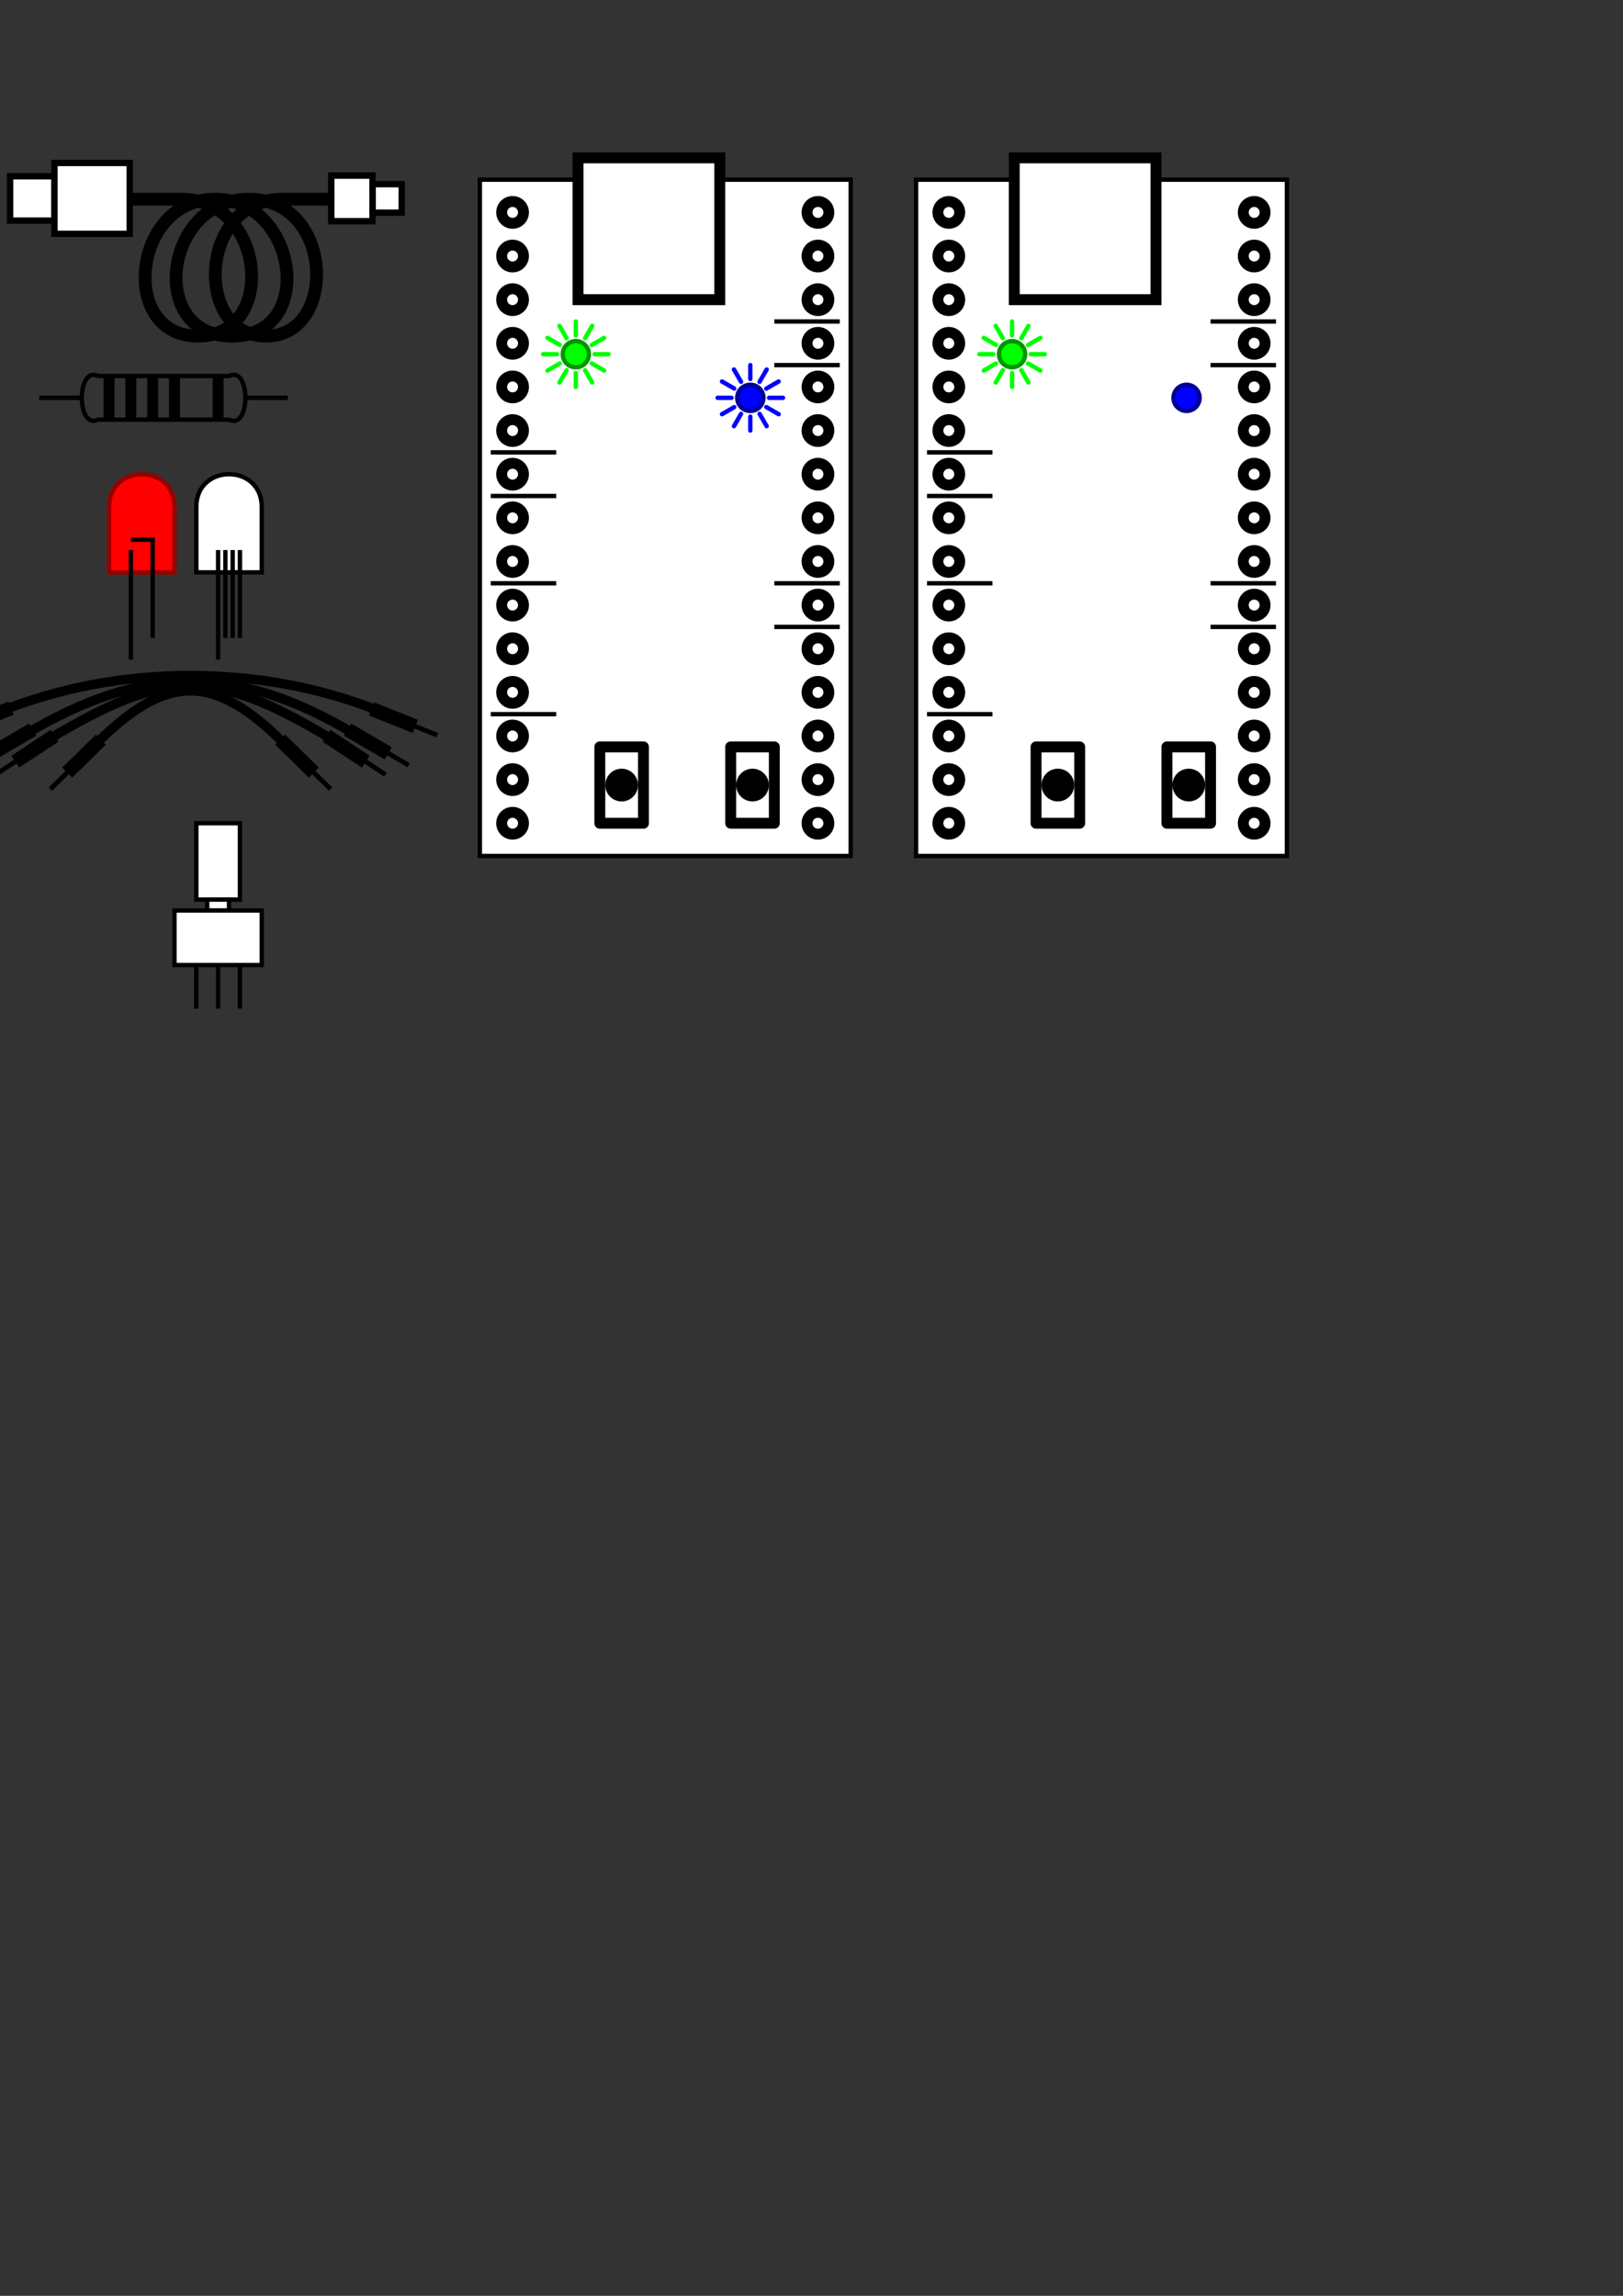 <?xml version="1.0" encoding="UTF-8" standalone="no"?>
<!-- Created with Inkscape (http://www.inkscape.org/) -->

<svg
   xmlns:dc="http://purl.org/dc/elements/1.1/"
   xmlns:cc="http://creativecommons.org/ns#"
   xmlns:rdf="http://www.w3.org/1999/02/22-rdf-syntax-ns#"
   xmlns:svg="http://www.w3.org/2000/svg"
   xmlns="http://www.w3.org/2000/svg"
   xmlns:sodipodi="http://sodipodi.sourceforge.net/DTD/sodipodi-0.dtd"
   xmlns:inkscape="http://www.inkscape.org/namespaces/inkscape"
   width="744.094"
   height="1052.362"
   id="svg2"
   version="1.1"
   inkscape:version="0.48.4 r9939"
   sodipodi:docname="components.svg">
  <rect width="100%" height="100%" fill="#333333" stroke="none"/>
  <defs
     id="defs4" />
  <sodipodi:namedview
     id="base"
     pagecolor="#ffffff"
     bordercolor="#666666"
     borderopacity="1.0"
     inkscape:pageopacity="0.0"
     inkscape:pageshadow="2"
     inkscape:zoom="0.37156404"
     inkscape:cx="239.86147"
     inkscape:cy="593.26072"
     inkscape:document-units="px"
     inkscape:current-layer="layer1"
     showgrid="true"
     inkscape:window-width="1301"
     inkscape:window-height="744"
     inkscape:window-x="65"
     inkscape:window-y="24"
     inkscape:window-maximized="1">
    <inkscape:grid
       type="xygrid"
       id="grid2985"
       empspacing="5"
       visible="true"
       enabled="true"
       snapvisiblegridlinesonly="true" />
  </sodipodi:namedview>
  <g
     inkscape:label="Layer 1"
     inkscape:groupmode="layer"
     id="layer1">
    <g
       id="g4143">
      <g
         id="g4063">
        <rect
           style="fill:#ffffff;fill-opacity:1;stroke:#000000;stroke-opacity:1;stroke-width:2;stroke-miterlimit:4;stroke-dasharray:none"
           id="rect3899"
           width="170"
           height="310"
           x="220"
           y="82.362" />
        <path
           sodipodi:type="arc"
           style="fill:#ffffff;fill-opacity:1;stroke:#000000;stroke-opacity:1;stroke-width:5;stroke-miterlimit:4;stroke-dasharray:none"
           id="path3071"
           sodipodi:cx="235"
           sodipodi:cy="97.362183"
           sodipodi:rx="5"
           sodipodi:ry="5"
           d="m 240,97.362 a 5,5 0 1 1 -10,0 5,5 0 1 1 10,0 z" />
        <path
           d="m 240,97.362 a 5,5 0 1 1 -10,0 5,5 0 1 1 10,0 z"
           sodipodi:ry="5"
           sodipodi:rx="5"
           sodipodi:cy="97.362183"
           sodipodi:cx="235"
           id="path3841"
           style="fill:#ffffff;fill-opacity:1;stroke:#000000;stroke-opacity:1;stroke-width:5;stroke-miterlimit:4;stroke-dasharray:none"
           sodipodi:type="arc"
           transform="translate(0,20)" />
        <path
           transform="translate(0,40)"
           sodipodi:type="arc"
           style="fill:#ffffff;fill-opacity:1;stroke:#000000;stroke-opacity:1;stroke-width:5;stroke-miterlimit:4;stroke-dasharray:none"
           id="path3843"
           sodipodi:cx="235"
           sodipodi:cy="97.362183"
           sodipodi:rx="5"
           sodipodi:ry="5"
           d="m 240,97.362 a 5,5 0 1 1 -10,0 5,5 0 1 1 10,0 z" />
        <path
           d="m 240,97.362 a 5,5 0 1 1 -10,0 5,5 0 1 1 10,0 z"
           sodipodi:ry="5"
           sodipodi:rx="5"
           sodipodi:cy="97.362183"
           sodipodi:cx="235"
           id="path3845"
           style="fill:#ffffff;fill-opacity:1;stroke:#000000;stroke-opacity:1;stroke-width:5;stroke-miterlimit:4;stroke-dasharray:none"
           sodipodi:type="arc"
           transform="translate(0,60)" />
        <path
           transform="translate(0,80)"
           sodipodi:type="arc"
           style="fill:#ffffff;fill-opacity:1;stroke:#000000;stroke-opacity:1;stroke-width:5;stroke-miterlimit:4;stroke-dasharray:none"
           id="path3847"
           sodipodi:cx="235"
           sodipodi:cy="97.362183"
           sodipodi:rx="5"
           sodipodi:ry="5"
           d="m 240,97.362 a 5,5 0 1 1 -10,0 5,5 0 1 1 10,0 z" />
        <path
           d="m 240,97.362 a 5,5 0 1 1 -10,0 5,5 0 1 1 10,0 z"
           sodipodi:ry="5"
           sodipodi:rx="5"
           sodipodi:cy="97.362183"
           sodipodi:cx="235"
           id="path3849"
           style="fill:#ffffff;fill-opacity:1;stroke:#000000;stroke-opacity:1;stroke-width:5;stroke-miterlimit:4;stroke-dasharray:none"
           sodipodi:type="arc"
           transform="translate(0,100)" />
        <path
           transform="translate(0,120)"
           sodipodi:type="arc"
           style="fill:#ffffff;fill-opacity:1;stroke:#000000;stroke-opacity:1;stroke-width:5;stroke-miterlimit:4;stroke-dasharray:none"
           id="path3851"
           sodipodi:cx="235"
           sodipodi:cy="97.362183"
           sodipodi:rx="5"
           sodipodi:ry="5"
           d="m 240,97.362 a 5,5 0 1 1 -10,0 5,5 0 1 1 10,0 z" />
        <path
           d="m 240,97.362 a 5,5 0 1 1 -10,0 5,5 0 1 1 10,0 z"
           sodipodi:ry="5"
           sodipodi:rx="5"
           sodipodi:cy="97.362183"
           sodipodi:cx="235"
           id="path3853"
           style="fill:#ffffff;fill-opacity:1;stroke:#000000;stroke-opacity:1;stroke-width:5;stroke-miterlimit:4;stroke-dasharray:none"
           sodipodi:type="arc"
           transform="translate(0,140)" />
        <path
           transform="translate(0,160)"
           sodipodi:type="arc"
           style="fill:#ffffff;fill-opacity:1;stroke:#000000;stroke-opacity:1;stroke-width:5;stroke-miterlimit:4;stroke-dasharray:none"
           id="path3855"
           sodipodi:cx="235"
           sodipodi:cy="97.362183"
           sodipodi:rx="5"
           sodipodi:ry="5"
           d="m 240,97.362 a 5,5 0 1 1 -10,0 5,5 0 1 1 10,0 z" />
        <path
           d="m 240,97.362 a 5,5 0 1 1 -10,0 5,5 0 1 1 10,0 z"
           sodipodi:ry="5"
           sodipodi:rx="5"
           sodipodi:cy="97.362183"
           sodipodi:cx="235"
           id="path3857"
           style="fill:#ffffff;fill-opacity:1;stroke:#000000;stroke-opacity:1;stroke-width:5;stroke-miterlimit:4;stroke-dasharray:none"
           sodipodi:type="arc"
           transform="translate(0,180)" />
        <path
           transform="translate(0,200)"
           sodipodi:type="arc"
           style="fill:#ffffff;fill-opacity:1;stroke:#000000;stroke-opacity:1;stroke-width:5;stroke-miterlimit:4;stroke-dasharray:none"
           id="path3859"
           sodipodi:cx="235"
           sodipodi:cy="97.362183"
           sodipodi:rx="5"
           sodipodi:ry="5"
           d="m 240,97.362 a 5,5 0 1 1 -10,0 5,5 0 1 1 10,0 z" />
        <path
           d="m 240,97.362 a 5,5 0 1 1 -10,0 5,5 0 1 1 10,0 z"
           sodipodi:ry="5"
           sodipodi:rx="5"
           sodipodi:cy="97.362183"
           sodipodi:cx="235"
           id="path3861"
           style="fill:#ffffff;fill-opacity:1;stroke:#000000;stroke-opacity:1;stroke-width:5;stroke-miterlimit:4;stroke-dasharray:none"
           sodipodi:type="arc"
           transform="translate(0,220)" />
        <path
           transform="translate(0,240)"
           sodipodi:type="arc"
           style="fill:#ffffff;fill-opacity:1;stroke:#000000;stroke-opacity:1;stroke-width:5;stroke-miterlimit:4;stroke-dasharray:none"
           id="path3863"
           sodipodi:cx="235"
           sodipodi:cy="97.362183"
           sodipodi:rx="5"
           sodipodi:ry="5"
           d="m 240,97.362 a 5,5 0 1 1 -10,0 5,5 0 1 1 10,0 z" />
        <path
           d="m 240,97.362 a 5,5 0 1 1 -10,0 5,5 0 1 1 10,0 z"
           sodipodi:ry="5"
           sodipodi:rx="5"
           sodipodi:cy="97.362183"
           sodipodi:cx="235"
           id="path3865"
           style="fill:#ffffff;fill-opacity:1;stroke:#000000;stroke-opacity:1;stroke-width:5;stroke-miterlimit:4;stroke-dasharray:none"
           sodipodi:type="arc"
           transform="translate(0,260)" />
        <path
           transform="translate(0,280)"
           sodipodi:type="arc"
           style="fill:#ffffff;fill-opacity:1;stroke:#000000;stroke-opacity:1;stroke-width:5;stroke-miterlimit:4;stroke-dasharray:none"
           id="path3867"
           sodipodi:cx="235"
           sodipodi:cy="97.362183"
           sodipodi:rx="5"
           sodipodi:ry="5"
           d="m 240,97.362 a 5,5 0 1 1 -10,0 5,5 0 1 1 10,0 z" />
        <path
           d="m 240,97.362 a 5,5 0 1 1 -10,0 5,5 0 1 1 10,0 z"
           sodipodi:ry="5"
           sodipodi:rx="5"
           sodipodi:cy="97.362183"
           sodipodi:cx="235"
           id="path3869"
           style="fill:#ffffff;fill-opacity:1;stroke:#000000;stroke-opacity:1;stroke-width:5;stroke-miterlimit:4;stroke-dasharray:none"
           sodipodi:type="arc"
           transform="translate(140,280)" />
        <path
           transform="translate(140,260)"
           sodipodi:type="arc"
           style="fill:#ffffff;fill-opacity:1;stroke:#000000;stroke-opacity:1;stroke-width:5;stroke-miterlimit:4;stroke-dasharray:none"
           id="path3871"
           sodipodi:cx="235"
           sodipodi:cy="97.362183"
           sodipodi:rx="5"
           sodipodi:ry="5"
           d="m 240,97.362 a 5,5 0 1 1 -10,0 5,5 0 1 1 10,0 z" />
        <path
           d="m 240,97.362 a 5,5 0 1 1 -10,0 5,5 0 1 1 10,0 z"
           sodipodi:ry="5"
           sodipodi:rx="5"
           sodipodi:cy="97.362183"
           sodipodi:cx="235"
           id="path3873"
           style="fill:#ffffff;fill-opacity:1;stroke:#000000;stroke-opacity:1;stroke-width:5;stroke-miterlimit:4;stroke-dasharray:none"
           sodipodi:type="arc"
           transform="translate(140,240)" />
        <path
           transform="translate(140,220)"
           sodipodi:type="arc"
           style="fill:#ffffff;fill-opacity:1;stroke:#000000;stroke-opacity:1;stroke-width:5;stroke-miterlimit:4;stroke-dasharray:none"
           id="path3875"
           sodipodi:cx="235"
           sodipodi:cy="97.362183"
           sodipodi:rx="5"
           sodipodi:ry="5"
           d="m 240,97.362 a 5,5 0 1 1 -10,0 5,5 0 1 1 10,0 z" />
        <path
           d="m 240,97.362 a 5,5 0 1 1 -10,0 5,5 0 1 1 10,0 z"
           sodipodi:ry="5"
           sodipodi:rx="5"
           sodipodi:cy="97.362183"
           sodipodi:cx="235"
           id="path3877"
           style="fill:#ffffff;fill-opacity:1;stroke:#000000;stroke-opacity:1;stroke-width:5;stroke-miterlimit:4;stroke-dasharray:none"
           sodipodi:type="arc"
           transform="translate(140,200)" />
        <path
           transform="translate(140,180)"
           sodipodi:type="arc"
           style="fill:#ffffff;fill-opacity:1;stroke:#000000;stroke-opacity:1;stroke-width:5;stroke-miterlimit:4;stroke-dasharray:none"
           id="path3879"
           sodipodi:cx="235"
           sodipodi:cy="97.362183"
           sodipodi:rx="5"
           sodipodi:ry="5"
           d="m 240,97.362 a 5,5 0 1 1 -10,0 5,5 0 1 1 10,0 z" />
        <path
           d="m 240,97.362 a 5,5 0 1 1 -10,0 5,5 0 1 1 10,0 z"
           sodipodi:ry="5"
           sodipodi:rx="5"
           sodipodi:cy="97.362183"
           sodipodi:cx="235"
           id="path3881"
           style="fill:#ffffff;fill-opacity:1;stroke:#000000;stroke-opacity:1;stroke-width:5;stroke-miterlimit:4;stroke-dasharray:none"
           sodipodi:type="arc"
           transform="translate(140,160)" />
        <path
           transform="translate(140,140)"
           sodipodi:type="arc"
           style="fill:#ffffff;fill-opacity:1;stroke:#000000;stroke-opacity:1;stroke-width:5;stroke-miterlimit:4;stroke-dasharray:none"
           id="path3883"
           sodipodi:cx="235"
           sodipodi:cy="97.362183"
           sodipodi:rx="5"
           sodipodi:ry="5"
           d="m 240,97.362 a 5,5 0 1 1 -10,0 5,5 0 1 1 10,0 z" />
        <path
           d="m 240,97.362 a 5,5 0 1 1 -10,0 5,5 0 1 1 10,0 z"
           sodipodi:ry="5"
           sodipodi:rx="5"
           sodipodi:cy="97.362183"
           sodipodi:cx="235"
           id="path3885"
           style="fill:#ffffff;fill-opacity:1;stroke:#000000;stroke-opacity:1;stroke-width:5;stroke-miterlimit:4;stroke-dasharray:none"
           sodipodi:type="arc"
           transform="translate(140,120)" />
        <path
           transform="translate(140,100)"
           sodipodi:type="arc"
           style="fill:#ffffff;fill-opacity:1;stroke:#000000;stroke-opacity:1;stroke-width:5;stroke-miterlimit:4;stroke-dasharray:none"
           id="path3887"
           sodipodi:cx="235"
           sodipodi:cy="97.362183"
           sodipodi:rx="5"
           sodipodi:ry="5"
           d="m 240,97.362 a 5,5 0 1 1 -10,0 5,5 0 1 1 10,0 z" />
        <path
           d="m 240,97.362 a 5,5 0 1 1 -10,0 5,5 0 1 1 10,0 z"
           sodipodi:ry="5"
           sodipodi:rx="5"
           sodipodi:cy="97.362183"
           sodipodi:cx="235"
           id="path3889"
           style="fill:#ffffff;fill-opacity:1;stroke:#000000;stroke-opacity:1;stroke-width:5;stroke-miterlimit:4;stroke-dasharray:none"
           sodipodi:type="arc"
           transform="translate(140,80)" />
        <path
           transform="translate(140,60)"
           sodipodi:type="arc"
           style="fill:#ffffff;fill-opacity:1;stroke:#000000;stroke-opacity:1;stroke-width:5;stroke-miterlimit:4;stroke-dasharray:none"
           id="path3891"
           sodipodi:cx="235"
           sodipodi:cy="97.362183"
           sodipodi:rx="5"
           sodipodi:ry="5"
           d="m 240,97.362 a 5,5 0 1 1 -10,0 5,5 0 1 1 10,0 z" />
        <path
           d="m 240,97.362 a 5,5 0 1 1 -10,0 5,5 0 1 1 10,0 z"
           sodipodi:ry="5"
           sodipodi:rx="5"
           sodipodi:cy="97.362183"
           sodipodi:cx="235"
           id="path3893"
           style="fill:#ffffff;fill-opacity:1;stroke:#000000;stroke-opacity:1;stroke-width:5;stroke-miterlimit:4;stroke-dasharray:none"
           sodipodi:type="arc"
           transform="translate(140,40)" />
        <path
           transform="translate(140,20)"
           sodipodi:type="arc"
           style="fill:#ffffff;fill-opacity:1;stroke:#000000;stroke-opacity:1;stroke-width:5;stroke-miterlimit:4;stroke-dasharray:none"
           id="path3895"
           sodipodi:cx="235"
           sodipodi:cy="97.362183"
           sodipodi:rx="5"
           sodipodi:ry="5"
           d="m 240,97.362 a 5,5 0 1 1 -10,0 5,5 0 1 1 10,0 z" />
        <path
           d="m 240,97.362 a 5,5 0 1 1 -10,0 5,5 0 1 1 10,0 z"
           sodipodi:ry="5"
           sodipodi:rx="5"
           sodipodi:cy="97.362183"
           sodipodi:cx="235"
           id="path3897"
           style="fill:#ffffff;fill-opacity:1;stroke:#000000;stroke-opacity:1;stroke-width:5;stroke-miterlimit:4;stroke-dasharray:none"
           sodipodi:type="arc"
           transform="translate(140,0)" />
        <rect
           style="fill:#ffffff;fill-opacity:1;stroke:#000000;stroke-opacity:1;stroke-width:5;stroke-miterlimit:4;stroke-dasharray:none"
           id="rect3901"
           width="65"
           height="65"
           x="265"
           y="72.362" />
        <path
           style="fill:none;stroke:#000000;stroke-width:2;stroke-linecap:butt;stroke-linejoin:miter;stroke-opacity:1;stroke-miterlimit:4;stroke-dasharray:none"
           d="m 385,147.362 -30,0"
           id="path3903"
           inkscape:connector-curvature="0" />
        <path
           inkscape:connector-curvature="0"
           id="path3905"
           d="m 385,167.362 -30,0"
           style="fill:none;stroke:#000000;stroke-width:2;stroke-linecap:butt;stroke-linejoin:miter;stroke-opacity:1;stroke-miterlimit:4;stroke-dasharray:none" />
        <path
           style="fill:none;stroke:#000000;stroke-width:2;stroke-linecap:butt;stroke-linejoin:miter;stroke-opacity:1;stroke-miterlimit:4;stroke-dasharray:none"
           d="m 385,267.362 -30,0"
           id="path3907"
           inkscape:connector-curvature="0" />
        <path
           inkscape:connector-curvature="0"
           id="path3909"
           d="m 385,287.362 -30,0"
           style="fill:none;stroke:#000000;stroke-width:2;stroke-linecap:butt;stroke-linejoin:miter;stroke-opacity:1;stroke-miterlimit:4;stroke-dasharray:none" />
        <path
           style="fill:none;stroke:#000000;stroke-width:2;stroke-linecap:butt;stroke-linejoin:miter;stroke-opacity:1;stroke-miterlimit:4;stroke-dasharray:none"
           d="m 255,327.362 -30,0"
           id="path3911"
           inkscape:connector-curvature="0" />
        <path
           inkscape:connector-curvature="0"
           id="path3913"
           d="m 255,267.362 -30,0"
           style="fill:none;stroke:#000000;stroke-width:2;stroke-linecap:butt;stroke-linejoin:miter;stroke-opacity:1;stroke-miterlimit:4;stroke-dasharray:none" />
        <path
           style="fill:none;stroke:#000000;stroke-width:2;stroke-linecap:butt;stroke-linejoin:miter;stroke-opacity:1;stroke-miterlimit:4;stroke-dasharray:none"
           d="m 255,227.362 -30,0"
           id="path3915"
           inkscape:connector-curvature="0" />
        <path
           inkscape:connector-curvature="0"
           id="path3917"
           d="m 255,207.362 -30,0"
           style="fill:none;stroke:#000000;stroke-width:2;stroke-linecap:butt;stroke-linejoin:miter;stroke-opacity:1;stroke-miterlimit:4;stroke-dasharray:none" />
        <g
           id="g3923">
          <rect
             y="342.362"
             x="275"
             height="35"
             width="20"
             id="rect3919"
             style="fill:#ffffff;fill-opacity:1;stroke:#000000;stroke-width:5;stroke-linecap:round;stroke-linejoin:round;stroke-miterlimit:4;stroke-opacity:1;stroke-dasharray:none" />
          <path
             transform="translate(0,2.5)"
             d="m 290,357.362 a 5,5 0 1 1 -10,0 5,5 0 1 1 10,0 z"
             sodipodi:ry="5"
             sodipodi:rx="5"
             sodipodi:cy="357.36218"
             sodipodi:cx="285"
             id="path3921"
             style="fill:#000000;fill-opacity:1;stroke:#000000;stroke-width:5;stroke-linecap:round;stroke-linejoin:round;stroke-miterlimit:4;stroke-opacity:1;stroke-dasharray:none"
             sodipodi:type="arc" />
        </g>
        <g
           id="g3927"
           transform="translate(60,0)">
          <rect
             style="fill:#ffffff;fill-opacity:1;stroke:#000000;stroke-width:5;stroke-linecap:round;stroke-linejoin:round;stroke-miterlimit:4;stroke-opacity:1;stroke-dasharray:none"
             id="rect3929"
             width="20"
             height="35"
             x="275"
             y="342.362" />
          <path
             sodipodi:type="arc"
             style="fill:#000000;fill-opacity:1;stroke:#000000;stroke-width:5;stroke-linecap:round;stroke-linejoin:round;stroke-miterlimit:4;stroke-opacity:1;stroke-dasharray:none"
             id="path3931"
             sodipodi:cx="285"
             sodipodi:cy="357.36218"
             sodipodi:rx="5"
             sodipodi:ry="5"
             d="m 290,357.362 c 0,2.761 -2.239,5 -5,5 -2.761,0 -5,-2.239 -5,-5 0,-2.761 2.239,-5 5,-5 2.761,0 5,2.239 5,5 z"
             transform="translate(0,2.5)" />
        </g>
      </g>
      <g
         id="g4127">
        <path
           sodipodi:type="arc"
           style="fill:#00ff00;fill-opacity:1;stroke:#009600;stroke-width:1.667;stroke-linecap:round;stroke-linejoin:round;stroke-miterlimit:4;stroke-opacity:1;stroke-dasharray:none"
           id="path3951"
           sodipodi:cx="285"
           sodipodi:cy="357.36218"
           sodipodi:rx="5"
           sodipodi:ry="5"
           d="m 290,357.362 a 5,5 0 1 1 -10,0 5,5 0 1 1 10,0 z"
           transform="matrix(1.2,0,0,1.2,-78,-266.472)" />
        <g
           id="g4023"
           transform="translate(-156,0)"
           style="stroke-width:2;stroke-miterlimit:4;stroke-dasharray:none">
          <path
             id="path3955"
             d="m 435,162.362 -6.406,0"
             style="fill:none;stroke:#00ff00;stroke-width:2;stroke-linecap:round;stroke-linejoin:miter;stroke-miterlimit:4;stroke-opacity:1;stroke-dasharray:none"
             inkscape:connector-curvature="0" />
          <path
             id="path3959"
             d="m 432.99,169.862 -5.683,-3.281"
             style="fill:none;stroke:#00ff00;stroke-width:2;stroke-linecap:round;stroke-linejoin:miter;stroke-miterlimit:4;stroke-opacity:1;stroke-dasharray:none"
             inkscape:connector-curvature="0" />
          <path
             id="path3961"
             d="m 427.5,175.353 -3.252,-5.633"
             style="fill:none;stroke:#00ff00;stroke-width:2;stroke-linecap:round;stroke-linejoin:miter;stroke-miterlimit:4;stroke-opacity:1;stroke-dasharray:none"
             inkscape:connector-curvature="0" />
          <path
             id="path3963"
             d="m 420,177.362 0,-6.375"
             style="fill:none;stroke:#00ff00;stroke-width:2;stroke-linecap:round;stroke-linejoin:miter;stroke-miterlimit:4;stroke-opacity:1;stroke-dasharray:none"
             inkscape:connector-curvature="0" />
          <path
             id="path3965"
             d="m 412.5,175.353 3.252,-5.633"
             style="fill:none;stroke:#00ff00;stroke-width:2;stroke-linecap:round;stroke-linejoin:miter;stroke-miterlimit:4;stroke-opacity:1;stroke-dasharray:none"
             inkscape:connector-curvature="0" />
          <path
             id="path3967"
             d="m 407.01,169.862 5.623,-3.246"
             style="fill:none;stroke:#00ff00;stroke-width:2;stroke-linecap:round;stroke-linejoin:miter;stroke-miterlimit:4;stroke-opacity:1;stroke-dasharray:none"
             inkscape:connector-curvature="0" />
          <path
             id="path3969"
             d="m 405,162.362 6.375,0"
             style="fill:none;stroke:#00ff00;stroke-width:2;stroke-linecap:round;stroke-linejoin:miter;stroke-miterlimit:4;stroke-opacity:1;stroke-dasharray:none"
             inkscape:connector-curvature="0" />
          <path
             id="path3971"
             d="m 407.01,154.862 5.623,3.246"
             style="fill:none;stroke:#00ff00;stroke-width:2;stroke-linecap:round;stroke-linejoin:miter;stroke-miterlimit:4;stroke-opacity:1;stroke-dasharray:none"
             inkscape:connector-curvature="0" />
          <path
             id="path3973"
             d="m 412.5,149.372 3.26,5.646"
             style="fill:none;stroke:#00ff00;stroke-width:2;stroke-linecap:round;stroke-linejoin:miter;stroke-miterlimit:4;stroke-opacity:1;stroke-dasharray:none"
             inkscape:connector-curvature="0" />
          <path
             id="path3975"
             d="m 420,147.362 0,6.375"
             style="fill:none;stroke:#00ff00;stroke-width:2;stroke-linecap:round;stroke-linejoin:miter;stroke-miterlimit:4;stroke-opacity:1;stroke-dasharray:none"
             inkscape:connector-curvature="0" />
          <path
             id="path3977"
             d="m 427.5,149.372 -3.268,5.66"
             style="fill:none;stroke:#00ff00;stroke-width:2;stroke-linecap:round;stroke-linejoin:miter;stroke-miterlimit:4;stroke-opacity:1;stroke-dasharray:none"
             inkscape:connector-curvature="0" />
          <path
             id="path3979"
             d="m 432.99,154.862 -5.683,3.281"
             style="fill:none;stroke:#00ff00;stroke-width:2;stroke-linecap:round;stroke-linejoin:miter;stroke-miterlimit:4;stroke-opacity:1;stroke-dasharray:none"
             inkscape:connector-curvature="0" />
        </g>
      </g>
      <g
         id="g4111">
        <path
           transform="matrix(1.2,0,0,1.2,2,-246.472)"
           d="m 290,357.362 a 5,5 0 1 1 -10,0 5,5 0 1 1 10,0 z"
           sodipodi:ry="5"
           sodipodi:rx="5"
           sodipodi:cy="357.36218"
           sodipodi:cx="285"
           id="path3921-5"
           style="fill:#0000ff;fill-opacity:1;stroke:#000096;stroke-width:1.667;stroke-linecap:round;stroke-linejoin:round;stroke-miterlimit:4;stroke-opacity:1;stroke-dasharray:none"
           sodipodi:type="arc" />
        <g
           transform="translate(-76,20)"
           id="g4037"
           style="stroke:#0000ff;stroke-opacity:1;stroke-width:2;stroke-miterlimit:4;stroke-dasharray:none">
          <path
             inkscape:connector-curvature="0"
             style="fill:none;stroke:#0000ff;stroke-width:2;stroke-linecap:round;stroke-linejoin:miter;stroke-miterlimit:4;stroke-opacity:1;stroke-dasharray:none"
             d="m 435,162.362 -6.406,0"
             id="path4039" />
          <path
             inkscape:connector-curvature="0"
             style="fill:none;stroke:#0000ff;stroke-width:2;stroke-linecap:round;stroke-linejoin:miter;stroke-miterlimit:4;stroke-opacity:1;stroke-dasharray:none"
             d="m 432.99,169.862 -5.683,-3.281"
             id="path4041" />
          <path
             inkscape:connector-curvature="0"
             style="fill:none;stroke:#0000ff;stroke-width:2;stroke-linecap:round;stroke-linejoin:miter;stroke-miterlimit:4;stroke-opacity:1;stroke-dasharray:none"
             d="m 427.5,175.353 -3.252,-5.633"
             id="path4043" />
          <path
             inkscape:connector-curvature="0"
             style="fill:none;stroke:#0000ff;stroke-width:2;stroke-linecap:round;stroke-linejoin:miter;stroke-miterlimit:4;stroke-opacity:1;stroke-dasharray:none"
             d="m 420,177.362 0,-6.375"
             id="path4045" />
          <path
             inkscape:connector-curvature="0"
             style="fill:none;stroke:#0000ff;stroke-width:2;stroke-linecap:round;stroke-linejoin:miter;stroke-miterlimit:4;stroke-opacity:1;stroke-dasharray:none"
             d="m 412.5,175.353 3.252,-5.633"
             id="path4047" />
          <path
             inkscape:connector-curvature="0"
             style="fill:none;stroke:#0000ff;stroke-width:2;stroke-linecap:round;stroke-linejoin:miter;stroke-miterlimit:4;stroke-opacity:1;stroke-dasharray:none"
             d="m 407.01,169.862 5.623,-3.246"
             id="path4049" />
          <path
             inkscape:connector-curvature="0"
             style="fill:none;stroke:#0000ff;stroke-width:2;stroke-linecap:round;stroke-linejoin:miter;stroke-miterlimit:4;stroke-opacity:1;stroke-dasharray:none"
             d="m 405,162.362 6.375,0"
             id="path4051" />
          <path
             inkscape:connector-curvature="0"
             style="fill:none;stroke:#0000ff;stroke-width:2;stroke-linecap:round;stroke-linejoin:miter;stroke-miterlimit:4;stroke-opacity:1;stroke-dasharray:none"
             d="m 407.01,154.862 5.623,3.246"
             id="path4053" />
          <path
             inkscape:connector-curvature="0"
             style="fill:none;stroke:#0000ff;stroke-width:2;stroke-linecap:round;stroke-linejoin:miter;stroke-miterlimit:4;stroke-opacity:1;stroke-dasharray:none"
             d="m 412.5,149.372 3.26,5.646"
             id="path4055" />
          <path
             inkscape:connector-curvature="0"
             style="fill:none;stroke:#0000ff;stroke-width:2;stroke-linecap:round;stroke-linejoin:miter;stroke-miterlimit:4;stroke-opacity:1;stroke-dasharray:none"
             d="m 420,147.362 0,6.375"
             id="path4057" />
          <path
             inkscape:connector-curvature="0"
             style="fill:none;stroke:#0000ff;stroke-width:2;stroke-linecap:round;stroke-linejoin:miter;stroke-miterlimit:4;stroke-opacity:1;stroke-dasharray:none"
             d="m 427.5,149.372 -3.268,5.66"
             id="path4059" />
          <path
             inkscape:connector-curvature="0"
             style="fill:none;stroke:#0000ff;stroke-width:2;stroke-linecap:round;stroke-linejoin:miter;stroke-miterlimit:4;stroke-opacity:1;stroke-dasharray:none"
             d="m 432.99,154.862 -5.683,3.281"
             id="path4061" />
        </g>
      </g>
    </g>
    <g
       id="g4222"
       transform="translate(200,0)">
      <g
         id="g4224">
        <rect
           y="82.362"
           x="220"
           height="310"
           width="170"
           id="rect4226"
           style="fill:#ffffff;fill-opacity:1;stroke:#000000;stroke-width:2;stroke-miterlimit:4;stroke-opacity:1;stroke-dasharray:none" />
        <path
           d="m 240,97.362 c 0,2.761 -2.239,5 -5,5 -2.761,0 -5,-2.239 -5,-5 0,-2.761 2.239,-5 5,-5 2.761,0 5,2.239 5,5 z"
           sodipodi:ry="5"
           sodipodi:rx="5"
           sodipodi:cy="97.362183"
           sodipodi:cx="235"
           id="path4228"
           style="fill:#ffffff;fill-opacity:1;stroke:#000000;stroke-width:5;stroke-miterlimit:4;stroke-opacity:1;stroke-dasharray:none"
           sodipodi:type="arc" />
        <path
           transform="translate(0,20)"
           sodipodi:type="arc"
           style="fill:#ffffff;fill-opacity:1;stroke:#000000;stroke-width:5;stroke-miterlimit:4;stroke-opacity:1;stroke-dasharray:none"
           id="path4230"
           sodipodi:cx="235"
           sodipodi:cy="97.362183"
           sodipodi:rx="5"
           sodipodi:ry="5"
           d="m 240,97.362 c 0,2.761 -2.239,5 -5,5 -2.761,0 -5,-2.239 -5,-5 0,-2.761 2.239,-5 5,-5 2.761,0 5,2.239 5,5 z" />
        <path
           d="m 240,97.362 c 0,2.761 -2.239,5 -5,5 -2.761,0 -5,-2.239 -5,-5 0,-2.761 2.239,-5 5,-5 2.761,0 5,2.239 5,5 z"
           sodipodi:ry="5"
           sodipodi:rx="5"
           sodipodi:cy="97.362183"
           sodipodi:cx="235"
           id="path4232"
           style="fill:#ffffff;fill-opacity:1;stroke:#000000;stroke-width:5;stroke-miterlimit:4;stroke-opacity:1;stroke-dasharray:none"
           sodipodi:type="arc"
           transform="translate(0,40)" />
        <path
           transform="translate(0,60)"
           sodipodi:type="arc"
           style="fill:#ffffff;fill-opacity:1;stroke:#000000;stroke-width:5;stroke-miterlimit:4;stroke-opacity:1;stroke-dasharray:none"
           id="path4234"
           sodipodi:cx="235"
           sodipodi:cy="97.362183"
           sodipodi:rx="5"
           sodipodi:ry="5"
           d="m 240,97.362 c 0,2.761 -2.239,5 -5,5 -2.761,0 -5,-2.239 -5,-5 0,-2.761 2.239,-5 5,-5 2.761,0 5,2.239 5,5 z" />
        <path
           d="m 240,97.362 c 0,2.761 -2.239,5 -5,5 -2.761,0 -5,-2.239 -5,-5 0,-2.761 2.239,-5 5,-5 2.761,0 5,2.239 5,5 z"
           sodipodi:ry="5"
           sodipodi:rx="5"
           sodipodi:cy="97.362183"
           sodipodi:cx="235"
           id="path4236"
           style="fill:#ffffff;fill-opacity:1;stroke:#000000;stroke-width:5;stroke-miterlimit:4;stroke-opacity:1;stroke-dasharray:none"
           sodipodi:type="arc"
           transform="translate(0,80)" />
        <path
           transform="translate(0,100)"
           sodipodi:type="arc"
           style="fill:#ffffff;fill-opacity:1;stroke:#000000;stroke-width:5;stroke-miterlimit:4;stroke-opacity:1;stroke-dasharray:none"
           id="path4238"
           sodipodi:cx="235"
           sodipodi:cy="97.362183"
           sodipodi:rx="5"
           sodipodi:ry="5"
           d="m 240,97.362 c 0,2.761 -2.239,5 -5,5 -2.761,0 -5,-2.239 -5,-5 0,-2.761 2.239,-5 5,-5 2.761,0 5,2.239 5,5 z" />
        <path
           d="m 240,97.362 c 0,2.761 -2.239,5 -5,5 -2.761,0 -5,-2.239 -5,-5 0,-2.761 2.239,-5 5,-5 2.761,0 5,2.239 5,5 z"
           sodipodi:ry="5"
           sodipodi:rx="5"
           sodipodi:cy="97.362183"
           sodipodi:cx="235"
           id="path4240"
           style="fill:#ffffff;fill-opacity:1;stroke:#000000;stroke-width:5;stroke-miterlimit:4;stroke-opacity:1;stroke-dasharray:none"
           sodipodi:type="arc"
           transform="translate(0,120)" />
        <path
           transform="translate(0,140)"
           sodipodi:type="arc"
           style="fill:#ffffff;fill-opacity:1;stroke:#000000;stroke-width:5;stroke-miterlimit:4;stroke-opacity:1;stroke-dasharray:none"
           id="path4242"
           sodipodi:cx="235"
           sodipodi:cy="97.362183"
           sodipodi:rx="5"
           sodipodi:ry="5"
           d="m 240,97.362 c 0,2.761 -2.239,5 -5,5 -2.761,0 -5,-2.239 -5,-5 0,-2.761 2.239,-5 5,-5 2.761,0 5,2.239 5,5 z" />
        <path
           d="m 240,97.362 c 0,2.761 -2.239,5 -5,5 -2.761,0 -5,-2.239 -5,-5 0,-2.761 2.239,-5 5,-5 2.761,0 5,2.239 5,5 z"
           sodipodi:ry="5"
           sodipodi:rx="5"
           sodipodi:cy="97.362183"
           sodipodi:cx="235"
           id="path4244"
           style="fill:#ffffff;fill-opacity:1;stroke:#000000;stroke-width:5;stroke-miterlimit:4;stroke-opacity:1;stroke-dasharray:none"
           sodipodi:type="arc"
           transform="translate(0,160)" />
        <path
           transform="translate(0,180)"
           sodipodi:type="arc"
           style="fill:#ffffff;fill-opacity:1;stroke:#000000;stroke-width:5;stroke-miterlimit:4;stroke-opacity:1;stroke-dasharray:none"
           id="path4246"
           sodipodi:cx="235"
           sodipodi:cy="97.362183"
           sodipodi:rx="5"
           sodipodi:ry="5"
           d="m 240,97.362 c 0,2.761 -2.239,5 -5,5 -2.761,0 -5,-2.239 -5,-5 0,-2.761 2.239,-5 5,-5 2.761,0 5,2.239 5,5 z" />
        <path
           d="m 240,97.362 c 0,2.761 -2.239,5 -5,5 -2.761,0 -5,-2.239 -5,-5 0,-2.761 2.239,-5 5,-5 2.761,0 5,2.239 5,5 z"
           sodipodi:ry="5"
           sodipodi:rx="5"
           sodipodi:cy="97.362183"
           sodipodi:cx="235"
           id="path4248"
           style="fill:#ffffff;fill-opacity:1;stroke:#000000;stroke-width:5;stroke-miterlimit:4;stroke-opacity:1;stroke-dasharray:none"
           sodipodi:type="arc"
           transform="translate(0,200)" />
        <path
           transform="translate(0,220)"
           sodipodi:type="arc"
           style="fill:#ffffff;fill-opacity:1;stroke:#000000;stroke-width:5;stroke-miterlimit:4;stroke-opacity:1;stroke-dasharray:none"
           id="path4250"
           sodipodi:cx="235"
           sodipodi:cy="97.362183"
           sodipodi:rx="5"
           sodipodi:ry="5"
           d="m 240,97.362 c 0,2.761 -2.239,5 -5,5 -2.761,0 -5,-2.239 -5,-5 0,-2.761 2.239,-5 5,-5 2.761,0 5,2.239 5,5 z" />
        <path
           d="m 240,97.362 c 0,2.761 -2.239,5 -5,5 -2.761,0 -5,-2.239 -5,-5 0,-2.761 2.239,-5 5,-5 2.761,0 5,2.239 5,5 z"
           sodipodi:ry="5"
           sodipodi:rx="5"
           sodipodi:cy="97.362183"
           sodipodi:cx="235"
           id="path4252"
           style="fill:#ffffff;fill-opacity:1;stroke:#000000;stroke-width:5;stroke-miterlimit:4;stroke-opacity:1;stroke-dasharray:none"
           sodipodi:type="arc"
           transform="translate(0,240)" />
        <path
           transform="translate(0,260)"
           sodipodi:type="arc"
           style="fill:#ffffff;fill-opacity:1;stroke:#000000;stroke-width:5;stroke-miterlimit:4;stroke-opacity:1;stroke-dasharray:none"
           id="path4254"
           sodipodi:cx="235"
           sodipodi:cy="97.362183"
           sodipodi:rx="5"
           sodipodi:ry="5"
           d="m 240,97.362 c 0,2.761 -2.239,5 -5,5 -2.761,0 -5,-2.239 -5,-5 0,-2.761 2.239,-5 5,-5 2.761,0 5,2.239 5,5 z" />
        <path
           d="m 240,97.362 c 0,2.761 -2.239,5 -5,5 -2.761,0 -5,-2.239 -5,-5 0,-2.761 2.239,-5 5,-5 2.761,0 5,2.239 5,5 z"
           sodipodi:ry="5"
           sodipodi:rx="5"
           sodipodi:cy="97.362183"
           sodipodi:cx="235"
           id="path4256"
           style="fill:#ffffff;fill-opacity:1;stroke:#000000;stroke-width:5;stroke-miterlimit:4;stroke-opacity:1;stroke-dasharray:none"
           sodipodi:type="arc"
           transform="translate(0,280)" />
        <path
           transform="translate(140,280)"
           sodipodi:type="arc"
           style="fill:#ffffff;fill-opacity:1;stroke:#000000;stroke-width:5;stroke-miterlimit:4;stroke-opacity:1;stroke-dasharray:none"
           id="path4258"
           sodipodi:cx="235"
           sodipodi:cy="97.362183"
           sodipodi:rx="5"
           sodipodi:ry="5"
           d="m 240,97.362 c 0,2.761 -2.239,5 -5,5 -2.761,0 -5,-2.239 -5,-5 0,-2.761 2.239,-5 5,-5 2.761,0 5,2.239 5,5 z" />
        <path
           d="m 240,97.362 c 0,2.761 -2.239,5 -5,5 -2.761,0 -5,-2.239 -5,-5 0,-2.761 2.239,-5 5,-5 2.761,0 5,2.239 5,5 z"
           sodipodi:ry="5"
           sodipodi:rx="5"
           sodipodi:cy="97.362183"
           sodipodi:cx="235"
           id="path4260"
           style="fill:#ffffff;fill-opacity:1;stroke:#000000;stroke-width:5;stroke-miterlimit:4;stroke-opacity:1;stroke-dasharray:none"
           sodipodi:type="arc"
           transform="translate(140,260)" />
        <path
           transform="translate(140,240)"
           sodipodi:type="arc"
           style="fill:#ffffff;fill-opacity:1;stroke:#000000;stroke-width:5;stroke-miterlimit:4;stroke-opacity:1;stroke-dasharray:none"
           id="path4262"
           sodipodi:cx="235"
           sodipodi:cy="97.362183"
           sodipodi:rx="5"
           sodipodi:ry="5"
           d="m 240,97.362 c 0,2.761 -2.239,5 -5,5 -2.761,0 -5,-2.239 -5,-5 0,-2.761 2.239,-5 5,-5 2.761,0 5,2.239 5,5 z" />
        <path
           d="m 240,97.362 c 0,2.761 -2.239,5 -5,5 -2.761,0 -5,-2.239 -5,-5 0,-2.761 2.239,-5 5,-5 2.761,0 5,2.239 5,5 z"
           sodipodi:ry="5"
           sodipodi:rx="5"
           sodipodi:cy="97.362183"
           sodipodi:cx="235"
           id="path4264"
           style="fill:#ffffff;fill-opacity:1;stroke:#000000;stroke-width:5;stroke-miterlimit:4;stroke-opacity:1;stroke-dasharray:none"
           sodipodi:type="arc"
           transform="translate(140,220)" />
        <path
           transform="translate(140,200)"
           sodipodi:type="arc"
           style="fill:#ffffff;fill-opacity:1;stroke:#000000;stroke-width:5;stroke-miterlimit:4;stroke-opacity:1;stroke-dasharray:none"
           id="path4266"
           sodipodi:cx="235"
           sodipodi:cy="97.362183"
           sodipodi:rx="5"
           sodipodi:ry="5"
           d="m 240,97.362 c 0,2.761 -2.239,5 -5,5 -2.761,0 -5,-2.239 -5,-5 0,-2.761 2.239,-5 5,-5 2.761,0 5,2.239 5,5 z" />
        <path
           d="m 240,97.362 c 0,2.761 -2.239,5 -5,5 -2.761,0 -5,-2.239 -5,-5 0,-2.761 2.239,-5 5,-5 2.761,0 5,2.239 5,5 z"
           sodipodi:ry="5"
           sodipodi:rx="5"
           sodipodi:cy="97.362183"
           sodipodi:cx="235"
           id="path4268"
           style="fill:#ffffff;fill-opacity:1;stroke:#000000;stroke-width:5;stroke-miterlimit:4;stroke-opacity:1;stroke-dasharray:none"
           sodipodi:type="arc"
           transform="translate(140,180)" />
        <path
           transform="translate(140,160)"
           sodipodi:type="arc"
           style="fill:#ffffff;fill-opacity:1;stroke:#000000;stroke-width:5;stroke-miterlimit:4;stroke-opacity:1;stroke-dasharray:none"
           id="path4270"
           sodipodi:cx="235"
           sodipodi:cy="97.362183"
           sodipodi:rx="5"
           sodipodi:ry="5"
           d="m 240,97.362 c 0,2.761 -2.239,5 -5,5 -2.761,0 -5,-2.239 -5,-5 0,-2.761 2.239,-5 5,-5 2.761,0 5,2.239 5,5 z" />
        <path
           d="m 240,97.362 c 0,2.761 -2.239,5 -5,5 -2.761,0 -5,-2.239 -5,-5 0,-2.761 2.239,-5 5,-5 2.761,0 5,2.239 5,5 z"
           sodipodi:ry="5"
           sodipodi:rx="5"
           sodipodi:cy="97.362183"
           sodipodi:cx="235"
           id="path4272"
           style="fill:#ffffff;fill-opacity:1;stroke:#000000;stroke-width:5;stroke-miterlimit:4;stroke-opacity:1;stroke-dasharray:none"
           sodipodi:type="arc"
           transform="translate(140,140)" />
        <path
           transform="translate(140,120)"
           sodipodi:type="arc"
           style="fill:#ffffff;fill-opacity:1;stroke:#000000;stroke-width:5;stroke-miterlimit:4;stroke-opacity:1;stroke-dasharray:none"
           id="path4274"
           sodipodi:cx="235"
           sodipodi:cy="97.362183"
           sodipodi:rx="5"
           sodipodi:ry="5"
           d="m 240,97.362 c 0,2.761 -2.239,5 -5,5 -2.761,0 -5,-2.239 -5,-5 0,-2.761 2.239,-5 5,-5 2.761,0 5,2.239 5,5 z" />
        <path
           d="m 240,97.362 c 0,2.761 -2.239,5 -5,5 -2.761,0 -5,-2.239 -5,-5 0,-2.761 2.239,-5 5,-5 2.761,0 5,2.239 5,5 z"
           sodipodi:ry="5"
           sodipodi:rx="5"
           sodipodi:cy="97.362183"
           sodipodi:cx="235"
           id="path4276"
           style="fill:#ffffff;fill-opacity:1;stroke:#000000;stroke-width:5;stroke-miterlimit:4;stroke-opacity:1;stroke-dasharray:none"
           sodipodi:type="arc"
           transform="translate(140,100)" />
        <path
           transform="translate(140,80)"
           sodipodi:type="arc"
           style="fill:#ffffff;fill-opacity:1;stroke:#000000;stroke-width:5;stroke-miterlimit:4;stroke-opacity:1;stroke-dasharray:none"
           id="path4278"
           sodipodi:cx="235"
           sodipodi:cy="97.362183"
           sodipodi:rx="5"
           sodipodi:ry="5"
           d="m 240,97.362 c 0,2.761 -2.239,5 -5,5 -2.761,0 -5,-2.239 -5,-5 0,-2.761 2.239,-5 5,-5 2.761,0 5,2.239 5,5 z" />
        <path
           d="m 240,97.362 c 0,2.761 -2.239,5 -5,5 -2.761,0 -5,-2.239 -5,-5 0,-2.761 2.239,-5 5,-5 2.761,0 5,2.239 5,5 z"
           sodipodi:ry="5"
           sodipodi:rx="5"
           sodipodi:cy="97.362183"
           sodipodi:cx="235"
           id="path4280"
           style="fill:#ffffff;fill-opacity:1;stroke:#000000;stroke-width:5;stroke-miterlimit:4;stroke-opacity:1;stroke-dasharray:none"
           sodipodi:type="arc"
           transform="translate(140,60)" />
        <path
           transform="translate(140,40)"
           sodipodi:type="arc"
           style="fill:#ffffff;fill-opacity:1;stroke:#000000;stroke-width:5;stroke-miterlimit:4;stroke-opacity:1;stroke-dasharray:none"
           id="path4282"
           sodipodi:cx="235"
           sodipodi:cy="97.362183"
           sodipodi:rx="5"
           sodipodi:ry="5"
           d="m 240,97.362 c 0,2.761 -2.239,5 -5,5 -2.761,0 -5,-2.239 -5,-5 0,-2.761 2.239,-5 5,-5 2.761,0 5,2.239 5,5 z" />
        <path
           d="m 240,97.362 c 0,2.761 -2.239,5 -5,5 -2.761,0 -5,-2.239 -5,-5 0,-2.761 2.239,-5 5,-5 2.761,0 5,2.239 5,5 z"
           sodipodi:ry="5"
           sodipodi:rx="5"
           sodipodi:cy="97.362183"
           sodipodi:cx="235"
           id="path4284"
           style="fill:#ffffff;fill-opacity:1;stroke:#000000;stroke-width:5;stroke-miterlimit:4;stroke-opacity:1;stroke-dasharray:none"
           sodipodi:type="arc"
           transform="translate(140,20)" />
        <path
           transform="translate(140,0)"
           sodipodi:type="arc"
           style="fill:#ffffff;fill-opacity:1;stroke:#000000;stroke-width:5;stroke-miterlimit:4;stroke-opacity:1;stroke-dasharray:none"
           id="path4286"
           sodipodi:cx="235"
           sodipodi:cy="97.362183"
           sodipodi:rx="5"
           sodipodi:ry="5"
           d="m 240,97.362 c 0,2.761 -2.239,5 -5,5 -2.761,0 -5,-2.239 -5,-5 0,-2.761 2.239,-5 5,-5 2.761,0 5,2.239 5,5 z" />
        <rect
           y="72.362"
           x="265"
           height="65"
           width="65"
           id="rect4288"
           style="fill:#ffffff;fill-opacity:1;stroke:#000000;stroke-width:5;stroke-miterlimit:4;stroke-opacity:1;stroke-dasharray:none" />
        <path
           inkscape:connector-curvature="0"
           id="path4290"
           d="m 385,147.362 -30,0"
           style="fill:none;stroke:#000000;stroke-width:2;stroke-linecap:butt;stroke-linejoin:miter;stroke-miterlimit:4;stroke-opacity:1;stroke-dasharray:none" />
        <path
           style="fill:none;stroke:#000000;stroke-width:2;stroke-linecap:butt;stroke-linejoin:miter;stroke-miterlimit:4;stroke-opacity:1;stroke-dasharray:none"
           d="m 385,167.362 -30,0"
           id="path4292"
           inkscape:connector-curvature="0" />
        <path
           inkscape:connector-curvature="0"
           id="path4294"
           d="m 385,267.362 -30,0"
           style="fill:none;stroke:#000000;stroke-width:2;stroke-linecap:butt;stroke-linejoin:miter;stroke-miterlimit:4;stroke-opacity:1;stroke-dasharray:none" />
        <path
           style="fill:none;stroke:#000000;stroke-width:2;stroke-linecap:butt;stroke-linejoin:miter;stroke-miterlimit:4;stroke-opacity:1;stroke-dasharray:none"
           d="m 385,287.362 -30,0"
           id="path4296"
           inkscape:connector-curvature="0" />
        <path
           inkscape:connector-curvature="0"
           id="path4298"
           d="m 255,327.362 -30,0"
           style="fill:none;stroke:#000000;stroke-width:2;stroke-linecap:butt;stroke-linejoin:miter;stroke-miterlimit:4;stroke-opacity:1;stroke-dasharray:none" />
        <path
           style="fill:none;stroke:#000000;stroke-width:2;stroke-linecap:butt;stroke-linejoin:miter;stroke-miterlimit:4;stroke-opacity:1;stroke-dasharray:none"
           d="m 255,267.362 -30,0"
           id="path4300"
           inkscape:connector-curvature="0" />
        <path
           inkscape:connector-curvature="0"
           id="path4302"
           d="m 255,227.362 -30,0"
           style="fill:none;stroke:#000000;stroke-width:2;stroke-linecap:butt;stroke-linejoin:miter;stroke-miterlimit:4;stroke-opacity:1;stroke-dasharray:none" />
        <path
           style="fill:none;stroke:#000000;stroke-width:2;stroke-linecap:butt;stroke-linejoin:miter;stroke-miterlimit:4;stroke-opacity:1;stroke-dasharray:none"
           d="m 255,207.362 -30,0"
           id="path4304"
           inkscape:connector-curvature="0" />
        <g
           id="g4306">
          <rect
             style="fill:#ffffff;fill-opacity:1;stroke:#000000;stroke-width:5;stroke-linecap:round;stroke-linejoin:round;stroke-miterlimit:4;stroke-opacity:1;stroke-dasharray:none"
             id="rect4308"
             width="20"
             height="35"
             x="275"
             y="342.362" />
          <path
             sodipodi:type="arc"
             style="fill:#000000;fill-opacity:1;stroke:#000000;stroke-width:5;stroke-linecap:round;stroke-linejoin:round;stroke-miterlimit:4;stroke-opacity:1;stroke-dasharray:none"
             id="path4310"
             sodipodi:cx="285"
             sodipodi:cy="357.36218"
             sodipodi:rx="5"
             sodipodi:ry="5"
             d="m 290,357.362 c 0,2.761 -2.239,5 -5,5 -2.761,0 -5,-2.239 -5,-5 0,-2.761 2.239,-5 5,-5 2.761,0 5,2.239 5,5 z"
             transform="translate(0,2.5)" />
        </g>
        <g
           transform="translate(60,0)"
           id="g4312">
          <rect
             y="342.362"
             x="275"
             height="35"
             width="20"
             id="rect4314"
             style="fill:#ffffff;fill-opacity:1;stroke:#000000;stroke-width:5;stroke-linecap:round;stroke-linejoin:round;stroke-miterlimit:4;stroke-opacity:1;stroke-dasharray:none" />
          <path
             transform="translate(0,2.5)"
             d="m 290,357.362 c 0,2.761 -2.239,5 -5,5 -2.761,0 -5,-2.239 -5,-5 0,-2.761 2.239,-5 5,-5 2.761,0 5,2.239 5,5 z"
             sodipodi:ry="5"
             sodipodi:rx="5"
             sodipodi:cy="357.36218"
             sodipodi:cx="285"
             id="path4316"
             style="fill:#000000;fill-opacity:1;stroke:#000000;stroke-width:5;stroke-linecap:round;stroke-linejoin:round;stroke-miterlimit:4;stroke-opacity:1;stroke-dasharray:none"
             sodipodi:type="arc" />
        </g>
      </g>
      <g
         id="g4318">
        <path
           transform="matrix(1.2,0,0,1.2,-78,-266.472)"
           d="m 290,357.362 c 0,2.761 -2.239,5 -5,5 -2.761,0 -5,-2.239 -5,-5 0,-2.761 2.239,-5 5,-5 2.761,0 5,2.239 5,5 z"
           sodipodi:ry="5"
           sodipodi:rx="5"
           sodipodi:cy="357.36218"
           sodipodi:cx="285"
           id="path4320"
           style="fill:#00ff00;fill-opacity:1;stroke:#009600;stroke-width:1.667;stroke-linecap:round;stroke-linejoin:round;stroke-miterlimit:4;stroke-opacity:1;stroke-dasharray:none"
           sodipodi:type="arc" />
        <g
           style="stroke-width:2;stroke-miterlimit:4;stroke-dasharray:none"
           transform="translate(-156,0)"
           id="g4322">
          <path
             inkscape:connector-curvature="0"
             style="fill:none;stroke:#00ff00;stroke-width:2;stroke-linecap:round;stroke-linejoin:miter;stroke-miterlimit:4;stroke-opacity:1;stroke-dasharray:none"
             d="m 435,162.362 -6.406,0"
             id="path4324" />
          <path
             inkscape:connector-curvature="0"
             style="fill:none;stroke:#00ff00;stroke-width:2;stroke-linecap:round;stroke-linejoin:miter;stroke-miterlimit:4;stroke-opacity:1;stroke-dasharray:none"
             d="m 432.99,169.862 -5.683,-3.281"
             id="path4326" />
          <path
             inkscape:connector-curvature="0"
             style="fill:none;stroke:#00ff00;stroke-width:2;stroke-linecap:round;stroke-linejoin:miter;stroke-miterlimit:4;stroke-opacity:1;stroke-dasharray:none"
             d="m 427.5,175.353 -3.252,-5.633"
             id="path4328" />
          <path
             inkscape:connector-curvature="0"
             style="fill:none;stroke:#00ff00;stroke-width:2;stroke-linecap:round;stroke-linejoin:miter;stroke-miterlimit:4;stroke-opacity:1;stroke-dasharray:none"
             d="m 420,177.362 0,-6.375"
             id="path4330" />
          <path
             inkscape:connector-curvature="0"
             style="fill:none;stroke:#00ff00;stroke-width:2;stroke-linecap:round;stroke-linejoin:miter;stroke-miterlimit:4;stroke-opacity:1;stroke-dasharray:none"
             d="m 412.5,175.353 3.252,-5.633"
             id="path4332" />
          <path
             inkscape:connector-curvature="0"
             style="fill:none;stroke:#00ff00;stroke-width:2;stroke-linecap:round;stroke-linejoin:miter;stroke-miterlimit:4;stroke-opacity:1;stroke-dasharray:none"
             d="m 407.01,169.862 5.623,-3.246"
             id="path4334" />
          <path
             inkscape:connector-curvature="0"
             style="fill:none;stroke:#00ff00;stroke-width:2;stroke-linecap:round;stroke-linejoin:miter;stroke-miterlimit:4;stroke-opacity:1;stroke-dasharray:none"
             d="m 405,162.362 6.375,0"
             id="path4336" />
          <path
             inkscape:connector-curvature="0"
             style="fill:none;stroke:#00ff00;stroke-width:2;stroke-linecap:round;stroke-linejoin:miter;stroke-miterlimit:4;stroke-opacity:1;stroke-dasharray:none"
             d="m 407.01,154.862 5.623,3.246"
             id="path4338" />
          <path
             inkscape:connector-curvature="0"
             style="fill:none;stroke:#00ff00;stroke-width:2;stroke-linecap:round;stroke-linejoin:miter;stroke-miterlimit:4;stroke-opacity:1;stroke-dasharray:none"
             d="m 412.5,149.372 3.26,5.646"
             id="path4340" />
          <path
             inkscape:connector-curvature="0"
             style="fill:none;stroke:#00ff00;stroke-width:2;stroke-linecap:round;stroke-linejoin:miter;stroke-miterlimit:4;stroke-opacity:1;stroke-dasharray:none"
             d="m 420,147.362 0,6.375"
             id="path4342" />
          <path
             inkscape:connector-curvature="0"
             style="fill:none;stroke:#00ff00;stroke-width:2;stroke-linecap:round;stroke-linejoin:miter;stroke-miterlimit:4;stroke-opacity:1;stroke-dasharray:none"
             d="m 427.5,149.372 -3.268,5.66"
             id="path4344" />
          <path
             inkscape:connector-curvature="0"
             style="fill:none;stroke:#00ff00;stroke-width:2;stroke-linecap:round;stroke-linejoin:miter;stroke-miterlimit:4;stroke-opacity:1;stroke-dasharray:none"
             d="m 432.99,154.862 -5.683,3.281"
             id="path4346" />
        </g>
      </g>
      <g
         id="g4348">
        <path
           sodipodi:type="arc"
           style="fill:#0000ff;fill-opacity:1;stroke:#000096;stroke-width:1.667;stroke-linecap:round;stroke-linejoin:round;stroke-miterlimit:4;stroke-opacity:1;stroke-dasharray:none"
           id="path4350"
           sodipodi:cx="285"
           sodipodi:cy="357.36218"
           sodipodi:rx="5"
           sodipodi:ry="5"
           d="m 290,357.362 c 0,2.761 -2.239,5 -5,5 -2.761,0 -5,-2.239 -5,-5 0,-2.761 2.239,-5 5,-5 2.761,0 5,2.239 5,5 z"
           transform="matrix(1.2,0,0,1.2,2,-246.472)" />
      </g>
    </g>
    <g
       id="g4397">
      <path
         sodipodi:nodetypes="ccccc"
         inkscape:connector-curvature="0"
         id="path4388"
         d="m 45,172.362 60,0 c 10,-5 10,25 0,20 l -60,0 c -10,5 -10,-25 0,-20 z"
         style="fill:none;stroke:#000000;stroke-width:2;stroke-linecap:butt;stroke-linejoin:miter;stroke-opacity:1;stroke-miterlimit:4;stroke-dasharray:none" />
      <path
         inkscape:connector-curvature="0"
         id="path4390"
         d="m -22,182.362 -20,0"
         style="fill:none;stroke:#000000;stroke-width:2;stroke-linecap:butt;stroke-linejoin:miter;stroke-miterlimit:4;stroke-opacity:1;stroke-dasharray:none"
         transform="translate(60,0)" />
      <path
         inkscape:connector-curvature="0"
         id="path4392"
         d="m 52,182.362 20,0"
         style="fill:none;stroke:#000000;stroke-width:2;stroke-linecap:butt;stroke-linejoin:miter;stroke-miterlimit:4;stroke-opacity:1;stroke-dasharray:none"
         transform="translate(60,0)" />
      <path
         inkscape:connector-curvature="0"
         id="path4378"
         d="m 50,172.362 0,20"
         style="fill:none;stroke:#000000;stroke-width:5;stroke-linecap:butt;stroke-linejoin:miter;stroke-opacity:1;stroke-miterlimit:4;stroke-dasharray:none" />
      <path
         style="fill:none;stroke:#000000;stroke-width:5;stroke-linecap:butt;stroke-linejoin:miter;stroke-opacity:1;stroke-miterlimit:4;stroke-dasharray:none"
         d="m 60,172.362 0,20"
         id="path4380"
         inkscape:connector-curvature="0" />
      <path
         inkscape:connector-curvature="0"
         id="path4382"
         d="m 70,172.362 0,20"
         style="fill:none;stroke:#000000;stroke-width:5;stroke-linecap:butt;stroke-linejoin:miter;stroke-opacity:1;stroke-miterlimit:4;stroke-dasharray:none" />
      <path
         style="fill:none;stroke:#000000;stroke-width:5;stroke-linecap:butt;stroke-linejoin:miter;stroke-opacity:1;stroke-miterlimit:4;stroke-dasharray:none"
         d="m 80,172.362 0,20"
         id="path4384"
         inkscape:connector-curvature="0" />
      <path
         inkscape:connector-curvature="0"
         id="path4386"
         d="m 100,172.362 0,20"
         style="fill:none;stroke:#000000;stroke-width:5;stroke-linecap:butt;stroke-linejoin:miter;stroke-opacity:1;stroke-miterlimit:4;stroke-dasharray:none" />
    </g>
    <g
       id="g4415">
      <path
         sodipodi:nodetypes="ccccc"
         inkscape:connector-curvature="0"
         id="path4407"
         d="m 50,262.362 0,-30 c 0,-20 30,-20 30,0 l 0,30 z"
         style="fill:#ff0000;stroke:#960000;stroke-width:2;stroke-linecap:butt;stroke-linejoin:miter;stroke-opacity:1;fill-opacity:1;stroke-miterlimit:4;stroke-dasharray:none" />
      <path
         sodipodi:nodetypes="cc"
         inkscape:connector-curvature="0"
         id="path4409"
         d="m 60,302.362 0,-50.232"
         style="fill:none;stroke:#000000;stroke-width:2;stroke-linecap:butt;stroke-linejoin:miter;stroke-miterlimit:4;stroke-opacity:1;stroke-dasharray:none" />
      <path
         inkscape:connector-curvature="0"
         id="path4413"
         d="m 60,247.362 10,0 0,45"
         style="fill:none;stroke:#000000;stroke-width:2;stroke-linecap:butt;stroke-linejoin:miter;stroke-opacity:1;stroke-miterlimit:4;stroke-dasharray:none" />
    </g>
    <g
       id="g4439">
      <path
         style="fill:#ffffff;fill-opacity:1;stroke:#000000;stroke-width:2;stroke-linecap:butt;stroke-linejoin:miter;stroke-miterlimit:4;stroke-opacity:1;stroke-dasharray:none"
         d="m 90,262.362 0,-30 c 0,-20 30,-20 30,0 l 0,30 z"
         id="path4422"
         inkscape:connector-curvature="0"
         sodipodi:nodetypes="ccccc" />
      <path
         style="fill:none;stroke:#000000;stroke-width:2;stroke-linecap:butt;stroke-linejoin:miter;stroke-miterlimit:4;stroke-opacity:1;stroke-dasharray:none"
         d="m 100,302.362 0,-50.232"
         id="path4424"
         inkscape:connector-curvature="0"
         sodipodi:nodetypes="cc" />
      <path
         sodipodi:nodetypes="cc"
         inkscape:connector-curvature="0"
         id="path4431"
         d="m 103.333,292.438 0,-40.308"
         style="fill:none;stroke:#000000;stroke-width:2;stroke-linecap:butt;stroke-linejoin:miter;stroke-miterlimit:4;stroke-opacity:1;stroke-dasharray:none" />
      <path
         sodipodi:nodetypes="cc"
         inkscape:connector-curvature="0"
         id="path4435"
         d="m 110,292.438 0,-40.308"
         style="fill:none;stroke:#000000;stroke-width:2;stroke-linecap:butt;stroke-linejoin:miter;stroke-miterlimit:4;stroke-opacity:1;stroke-dasharray:none" />
      <path
         style="fill:none;stroke:#000000;stroke-width:2;stroke-linecap:butt;stroke-linejoin:miter;stroke-miterlimit:4;stroke-opacity:1;stroke-dasharray:none"
         d="m 106.667,292.438 0,-40.308"
         id="path4437"
         inkscape:connector-curvature="0"
         sodipodi:nodetypes="cc" />
    </g>
    <g
       id="g4468"
       transform="matrix(2.031,0,0,2.031,-25.834,-634.853)">
      <path
         sodipodi:nodetypes="czzzzzzzc"
         inkscape:connector-curvature="0"
         id="path4446"
         d="m 38.222,357.532 c 2.443,0 -3.837,0 15.348,0 19.185,0 21.8,30.917 3.837,30.917 -17.963,-1e-5 -14.8,-30.917 3.837,-30.917 18.637,0 23.022,30.917 3.837,30.917 -19.185,0 -15.348,-30.917 3.837,-30.917 19.185,0 20.103,30.917 3.837,30.917 -16.266,0 -15.348,-30.917 3.837,-30.917 19.185,0 16.266,0 19.185,0"
         style="fill:none;stroke:#000000;stroke-width:2.884;stroke-linecap:butt;stroke-linejoin:miter;stroke-miterlimit:4;stroke-opacity:1;stroke-dasharray:none" />
      <g
         id="g4460">
        <rect
           style="fill:#ffffff;fill-opacity:1;stroke:#000000;stroke-width:1.442;stroke-linecap:round;stroke-linejoin:miter;stroke-miterlimit:4;stroke-opacity:1;stroke-dasharray:none"
           id="rect4448"
           width="10"
           height="10"
           x="15"
           y="352.362" />
        <rect
           style="fill:#ffffff;fill-opacity:1;stroke:#000000;stroke-width:1.442;stroke-linecap:round;stroke-linejoin:miter;stroke-miterlimit:4;stroke-opacity:1;stroke-dasharray:none"
           id="rect4450"
           width="17"
           height="16"
           x="25"
           y="349.362" />
      </g>
      <g
         transform="translate(18,0)"
         id="g4464">
        <rect
           y="354.146"
           x="-85.401"
           height="6.432"
           width="6.593"
           id="rect4452"
           style="fill:#ffffff;fill-opacity:1;stroke:#000000;stroke-width:1.442;stroke-linecap:round;stroke-linejoin:miter;stroke-miterlimit:4;stroke-opacity:1;stroke-dasharray:none"
           transform="scale(-1,1)" />
        <rect
           y="352.217"
           x="-78.808"
           height="10.291"
           width="9.306"
           id="rect4454"
           style="fill:#ffffff;fill-opacity:1;stroke:#000000;stroke-width:1.442;stroke-linecap:round;stroke-linejoin:miter;stroke-miterlimit:4;stroke-opacity:1;stroke-dasharray:none"
           transform="scale(-1,1)" />
      </g>
    </g>
    <g
       id="g4577"
       transform="matrix(2.162,0,0,2.162,-64.093,-511.608)">
      <path
         style="fill:none;stroke:#000000;stroke-width:2;stroke-linecap:butt;stroke-linejoin:miter;stroke-miterlimit:4;stroke-opacity:1;stroke-dasharray:none"
         d="m 35,392.362 c 25,-15 45,-15 70,0"
         id="path4479"
         inkscape:connector-curvature="0"
         sodipodi:nodetypes="cc" />
      <path
         sodipodi:nodetypes="cc"
         inkscape:connector-curvature="0"
         id="path4481"
         d="m 40,393.362 c 25,-15 35,-15 60,0"
         style="fill:none;stroke:#000000;stroke-width:2;stroke-linecap:butt;stroke-linejoin:miter;stroke-miterlimit:4;stroke-opacity:1;stroke-dasharray:none" />
      <path
         style="fill:none;stroke:#000000;stroke-width:2;stroke-linecap:butt;stroke-linejoin:miter;stroke-miterlimit:4;stroke-opacity:1;stroke-dasharray:none"
         d="m 50,394.362 c 15,-15 25,-15 40,0"
         id="path4483"
         inkscape:connector-curvature="0"
         sodipodi:nodetypes="cc" />
      <path
         sodipodi:nodetypes="cc"
         inkscape:connector-curvature="0"
         id="path4485"
         d="m 30,387.362 c 25,-10 55,-10 80,0"
         style="fill:none;stroke:#000000;stroke-width:2;stroke-linecap:butt;stroke-linejoin:miter;stroke-miterlimit:4;stroke-opacity:1;stroke-dasharray:none" />
      <g
         transform="matrix(0.929,-0.371,0.371,0.929,-174.898,84.458)"
         id="g4491">
        <path
           style="fill:none;stroke:#000000;stroke-width:3;stroke-linecap:butt;stroke-linejoin:miter;stroke-miterlimit:4;stroke-opacity:1;stroke-dasharray:none"
           d="m 70,357.362 10,0"
           id="path4487"
           inkscape:connector-curvature="0" />
        <path
           style="fill:none;stroke:#000000;stroke-width:1px;stroke-linecap:butt;stroke-linejoin:miter;stroke-opacity:1"
           d="m 65,357.362 5,0"
           id="path4489"
           inkscape:connector-curvature="0" />
      </g>
      <g
         id="g4495"
         transform="matrix(0.864,-0.503,0.503,0.864,-212.297,122.811)">
        <path
           inkscape:connector-curvature="0"
           id="path4497"
           d="m 70,357.362 10,0"
           style="fill:none;stroke:#000000;stroke-width:3;stroke-linecap:butt;stroke-linejoin:miter;stroke-miterlimit:4;stroke-opacity:1;stroke-dasharray:none" />
        <path
           inkscape:connector-curvature="0"
           id="path4499"
           d="m 65,357.362 5,0"
           style="fill:none;stroke:#000000;stroke-width:1px;stroke-linecap:butt;stroke-linejoin:miter;stroke-opacity:1" />
      </g>
      <g
         transform="matrix(0.835,-0.55,0.55,0.835,-222.124,138.233)"
         id="g4501">
        <path
           style="fill:none;stroke:#000000;stroke-width:3;stroke-linecap:butt;stroke-linejoin:miter;stroke-miterlimit:4;stroke-opacity:1;stroke-dasharray:none"
           d="m 70,357.362 10,0"
           id="path4503"
           inkscape:connector-curvature="0" />
        <path
           style="fill:none;stroke:#000000;stroke-width:1px;stroke-linecap:butt;stroke-linejoin:miter;stroke-opacity:1"
           d="m 65,357.362 5,0"
           id="path4505"
           inkscape:connector-curvature="0" />
      </g>
      <g
         id="g4507"
         transform="matrix(0.714,-0.7,0.7,0.714,-256.234,194.288)">
        <path
           inkscape:connector-curvature="0"
           id="path4509"
           d="m 70,357.362 10,0"
           style="fill:none;stroke:#000000;stroke-width:3;stroke-linecap:butt;stroke-linejoin:miter;stroke-miterlimit:4;stroke-opacity:1;stroke-dasharray:none" />
        <path
           inkscape:connector-curvature="0"
           id="path4511"
           d="m 65,357.362 5,0"
           style="fill:none;stroke:#000000;stroke-width:1px;stroke-linecap:butt;stroke-linejoin:miter;stroke-opacity:1" />
      </g>
      <g
         id="g4529"
         transform="matrix(-0.929,-0.371,-0.371,0.929,315.33,84.626)">
        <path
           inkscape:connector-curvature="0"
           id="path4531"
           d="m 70,357.362 10,0"
           style="fill:none;stroke:#000000;stroke-width:3;stroke-linecap:butt;stroke-linejoin:miter;stroke-miterlimit:4;stroke-opacity:1;stroke-dasharray:none" />
        <path
           inkscape:connector-curvature="0"
           id="path4533"
           d="m 65,357.362 5,0"
           style="fill:none;stroke:#000000;stroke-width:1px;stroke-linecap:butt;stroke-linejoin:miter;stroke-opacity:1" />
      </g>
      <g
         transform="matrix(-0.864,-0.503,-0.503,0.864,352.224,122.811)"
         id="g4535">
        <path
           style="fill:none;stroke:#000000;stroke-width:3;stroke-linecap:butt;stroke-linejoin:miter;stroke-miterlimit:4;stroke-opacity:1;stroke-dasharray:none"
           d="m 70,357.362 10,0"
           id="path4537"
           inkscape:connector-curvature="0" />
        <path
           style="fill:none;stroke:#000000;stroke-width:1px;stroke-linecap:butt;stroke-linejoin:miter;stroke-opacity:1"
           d="m 65,357.362 5,0"
           id="path4539"
           inkscape:connector-curvature="0" />
      </g>
      <g
         id="g4541"
         transform="matrix(-0.835,-0.55,-0.55,0.835,362.219,138.233)">
        <path
           inkscape:connector-curvature="0"
           id="path4543"
           d="m 70,357.362 10,0"
           style="fill:none;stroke:#000000;stroke-width:3;stroke-linecap:butt;stroke-linejoin:miter;stroke-miterlimit:4;stroke-opacity:1;stroke-dasharray:none" />
        <path
           inkscape:connector-curvature="0"
           id="path4545"
           d="m 65,357.362 5,0"
           style="fill:none;stroke:#000000;stroke-width:1px;stroke-linecap:butt;stroke-linejoin:miter;stroke-opacity:1" />
      </g>
      <g
         transform="matrix(-0.714,-0.7,-0.7,0.714,396.329,194.288)"
         id="g4547">
        <path
           style="fill:none;stroke:#000000;stroke-width:3;stroke-linecap:butt;stroke-linejoin:miter;stroke-miterlimit:4;stroke-opacity:1;stroke-dasharray:none"
           d="m 70,357.362 10,0"
           id="path4549"
           inkscape:connector-curvature="0" />
        <path
           style="fill:none;stroke:#000000;stroke-width:1px;stroke-linecap:butt;stroke-linejoin:miter;stroke-opacity:1"
           d="m 65,357.362 5,0"
           id="path4551"
           inkscape:connector-curvature="0" />
      </g>
    </g>
    <g
       id="g4638">
      <rect
         y="377.362"
         x="90"
         height="35"
         width="20"
         id="rect4626"
         style="fill:#ffffff;fill-opacity:1;stroke:#000000;stroke-width:2;stroke-linecap:round;stroke-linejoin:miter;stroke-miterlimit:4;stroke-opacity:1;stroke-dasharray:none" />
      <rect
         y="412.362"
         x="95"
         height="5"
         width="10"
         id="rect4628"
         style="fill:#ffffff;fill-opacity:1;stroke:#000000;stroke-width:2;stroke-linecap:round;stroke-linejoin:miter;stroke-miterlimit:4;stroke-opacity:1;stroke-dasharray:none" />
      <rect
         y="417.362"
         x="80"
         height="25"
         width="40"
         id="rect4630"
         style="fill:#ffffff;fill-opacity:1;stroke:#000000;stroke-width:2;stroke-linecap:round;stroke-linejoin:miter;stroke-miterlimit:4;stroke-opacity:1;stroke-dasharray:none" />
      <path
         inkscape:connector-curvature="0"
         id="path4632"
         d="m 90,442.362 0,20"
         style="fill:none;stroke:#000000;stroke-width:2;stroke-linecap:butt;stroke-linejoin:miter;stroke-opacity:1;stroke-miterlimit:4;stroke-dasharray:none" />
      <path
         inkscape:connector-curvature="0"
         id="path4634"
         d="m 110,442.362 0,20"
         style="fill:none;stroke:#000000;stroke-width:2;stroke-linecap:butt;stroke-linejoin:miter;stroke-opacity:1;stroke-miterlimit:4;stroke-dasharray:none" />
      <path
         inkscape:connector-curvature="0"
         id="path4636"
         d="m 100,442.362 0,20"
         style="fill:none;stroke:#000000;stroke-width:2;stroke-linecap:butt;stroke-linejoin:miter;stroke-opacity:1;stroke-miterlimit:4;stroke-dasharray:none" />
    </g>
  </g>
</svg>
